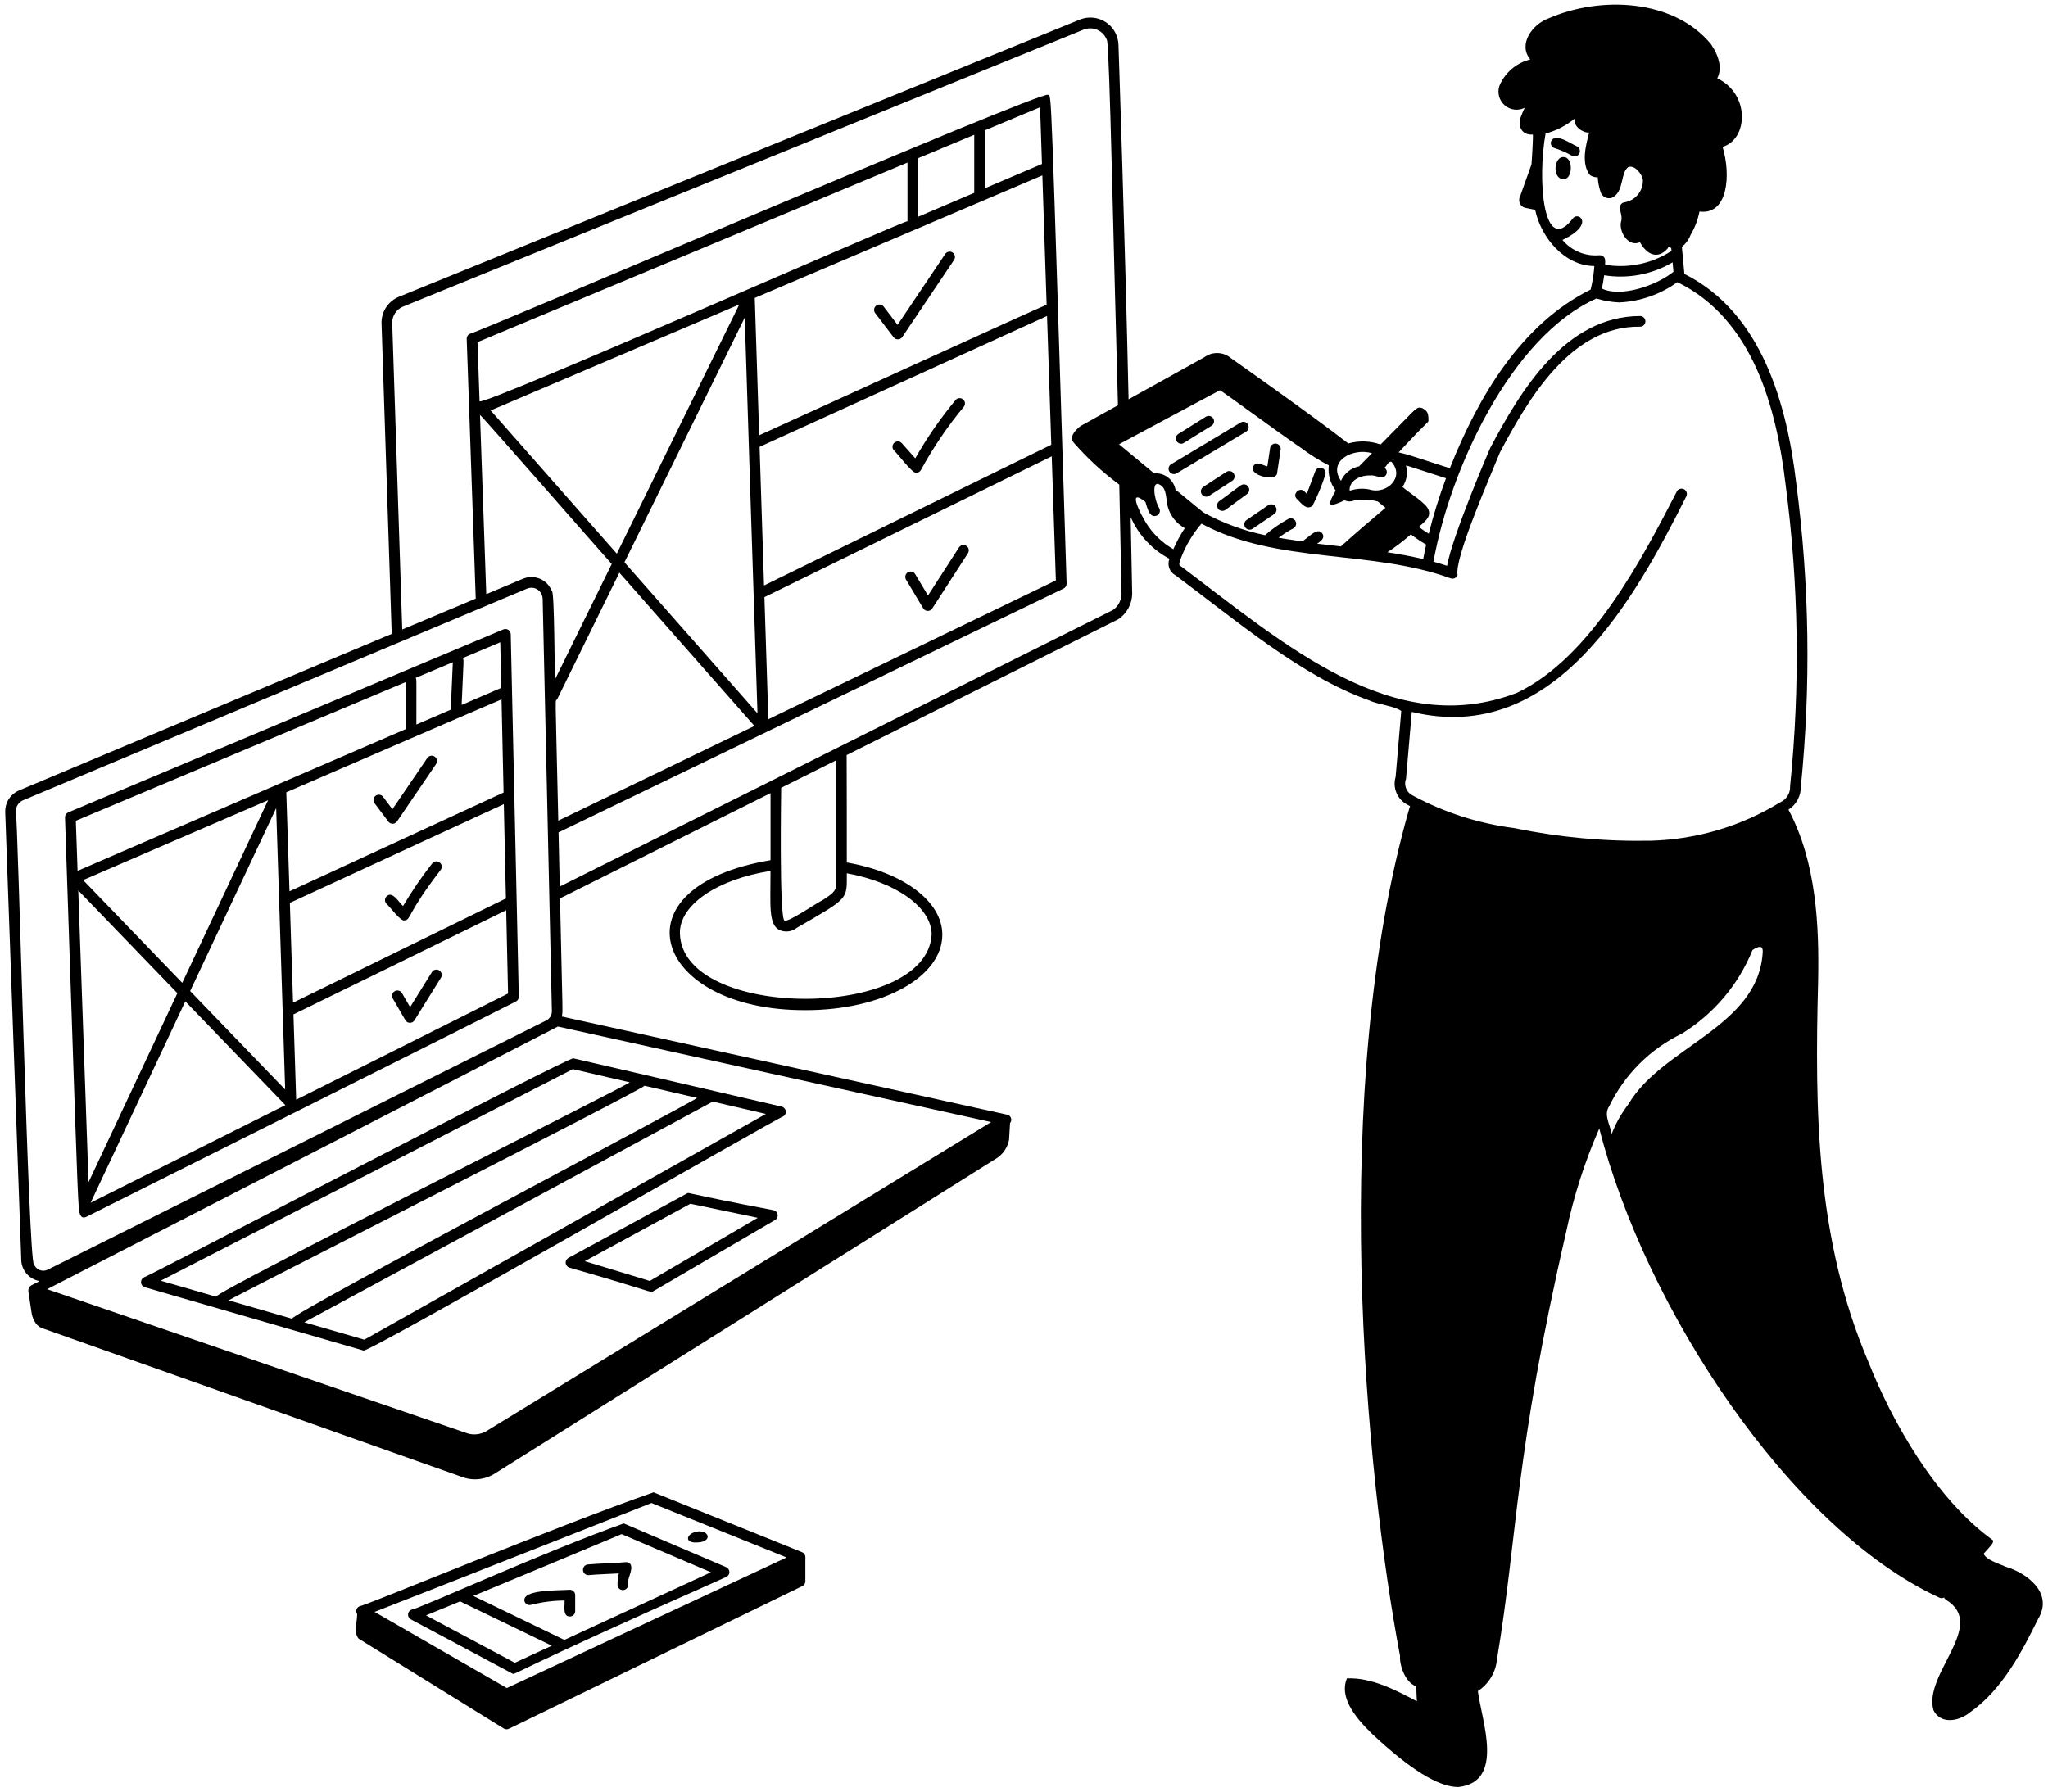 <svg width="384" height="336" viewBox="0 0 384 336" fill="none"
    xmlns="http://www.w3.org/2000/svg">
    <path d="M293.146 29.464C291.41 29.35 290.962 33.374 293.07 33.622C294.952 33.742 295.052 29.4 293.146 29.464Z" fill="currentColor"/>
    <path d="M295.744 27.478C294.366 26.894 291.636 24.832 290.826 26.508C290.784 26.633 290.768 26.764 290.777 26.896C290.786 27.027 290.821 27.155 290.88 27.273C290.939 27.39 291.021 27.495 291.12 27.581C291.22 27.667 291.335 27.733 291.46 27.774C292.595 28.122 293.687 28.598 294.714 29.194C294.942 29.331 295.214 29.371 295.472 29.307C295.729 29.242 295.95 29.078 296.087 28.851C296.224 28.623 296.264 28.351 296.2 28.093C296.136 27.836 295.972 27.614 295.744 27.478Z" fill="currentColor"/>
    <path d="M376.046 293.818C374.384 293.06 372.61 292.646 371.918 291.418C373.53 289.576 373.77 289.456 373.686 288.874C362.886 281.092 354.726 266.552 350.312 255.388C340.498 232.348 340.258 208.45 340.898 183.944C341.098 173.594 340.584 161.712 335.336 151.85C336.054 151.392 336.643 150.759 337.049 150.01C337.455 149.261 337.664 148.422 337.656 147.57C339.561 128.617 339.272 109.508 336.794 90.622C335.046 75.792 330.346 58.654 315.824 51.372L315.348 46.28C316.077 45.71 316.637 44.953 316.968 44.09C317.777 42.726 318.347 41.234 318.652 39.678C324.078 40.366 324.546 32.678 322.986 27.544C327.746 26.158 328.21 17.674 321.986 14.678C322.862 13.006 322.486 10.79 320.834 8.312C313.862 -0.198 300.102 -0.808 290.332 3.456C287.362 4.526 284.546 8.298 286.932 11.152C285.636 11.466 284.434 12.083 283.423 12.952C282.413 13.822 281.622 14.918 281.118 16.152C280.917 16.789 280.908 17.472 281.092 18.114C281.277 18.756 281.647 19.33 282.155 19.764C282.664 20.197 283.289 20.471 283.953 20.551C284.616 20.631 285.289 20.514 285.886 20.214C285.637 20.718 285.414 21.235 285.218 21.762C284.492 23.388 285.144 25.4 287.408 25.236C287.5 25.338 287.23 30.054 287.15 30.836L285.01 36.836C284.896 37.053 284.837 37.294 284.839 37.539C284.84 37.784 284.901 38.025 285.017 38.241C285.133 38.456 285.301 38.64 285.505 38.776C285.708 38.912 285.942 38.996 286.186 39.02L287.84 39.352C288.902 44.482 293.328 49.866 298.942 49.89C298.835 51.379 298.603 52.856 298.248 54.306C285.224 60.78 277.182 74.356 271.848 87.818C264.232 85.356 263.942 85.218 262.248 84.844C268.062 78.544 267.836 79.304 267.836 78.824C267.836 78.176 267.836 77.314 267.19 76.882C266.686 76.416 265.804 76.164 265.462 76.882C265.154 76.882 265.954 76.164 258.862 83.366C256.914 82.671 254.798 82.601 252.808 83.166C245.542 77.528 230.836 67.196 230.836 67.196C230.146 66.596 229.272 66.249 228.358 66.213C227.444 66.176 226.546 66.453 225.81 66.996L211.61 74.888C210.956 44.98 209.728 8.804 209.716 8.468C209.7 7.617 209.479 6.783 209.071 6.037C208.663 5.29 208.081 4.653 207.373 4.181C206.666 3.708 205.855 3.414 205.009 3.323C204.163 3.232 203.308 3.347 202.516 3.658L74.734 55.684C73.784 56.086 72.974 56.76 72.405 57.62C71.836 58.48 71.533 59.489 71.534 60.52L73.444 118.884L3.47 148.282C2.713 148.625 2.074 149.182 1.63 149.884C1.187 150.586 0.96 151.404 0.976 152.234L4 236.59C4.092 237.492 4.477 238.338 5.096 239.001C5.714 239.664 6.533 240.106 7.426 240.26L5.838 241.076C5.665 241.186 5.525 241.34 5.432 241.523C5.339 241.705 5.296 241.909 5.308 242.114L5.972 246.524C6.44 248.384 7.448 249.002 8.12 249.166L86.644 277C87.674 277.384 88.78 277.517 89.871 277.389C90.962 277.26 92.007 276.874 92.92 276.262L187.074 217.09C188.183 216.293 188.943 215.1 189.198 213.758L189.382 210.628C189.492 210.501 189.567 210.347 189.599 210.182C189.631 210.018 189.619 209.847 189.565 209.688C189.511 209.529 189.416 209.387 189.29 209.276C189.164 209.165 189.011 209.089 188.846 209.056L105.324 190.638C105.556 189.708 105.514 191.358 105.004 168.484L144.474 148.746V161.322C114.674 166.288 122.522 189.582 151.084 189.452C165.44 189.452 176.684 183.232 176.684 175.29C176.684 169.052 169.368 163.58 158.774 161.754C158.774 161.754 158.774 141.846 158.746 141.608L209.684 116.134C210.465 115.611 211.11 114.908 211.562 114.083C212.015 113.259 212.262 112.338 212.284 111.398L212 96.954C213.461 100.321 216.027 103.088 219.274 104.8C219.047 105.364 219.037 105.993 219.245 106.565C219.454 107.136 219.867 107.611 220.404 107.896C231.65 116.232 243.948 126.828 256.704 131.344C258.304 132.128 261.458 132.382 262.736 133.344L261.68 145.704C261.381 146.697 261.44 147.764 261.847 148.718C262.254 149.672 262.983 150.454 263.906 150.926C264.204 151.114 264.556 151.126 264.28 151.496C249.096 204.204 256.038 276.416 262.514 310.59C262.372 312.02 263.328 315.466 265.54 316.266L265.664 319.066C261.908 317.066 257.15 314.538 252.538 314.772C251.176 318.124 253.648 321.654 257.222 325.134C264.384 331.852 269.714 335.146 273.442 335.146C282.184 334.19 277.842 322.81 277.098 317.146C278.108 316.489 278.955 315.611 279.576 314.579C280.197 313.547 280.576 312.388 280.684 311.188C284.606 287.678 283.976 273.06 293.626 231.168C295.028 224.46 297.119 217.914 299.866 211.636C308.466 245.312 335.56 286.682 363.632 299.624C363.77 299.693 363.923 299.727 364.077 299.724C364.232 299.72 364.383 299.679 364.518 299.604C364.569 299.765 364.675 299.902 364.818 299.992C372.758 304.776 360.552 313.896 362.53 320.75C363.908 323.486 367.372 322.8 369.396 321.12C375.596 316.762 379.27 309.402 382.166 303.594C385.07 298.718 380.024 295 376.046 293.818ZM313.778 50.97C310.682 53.484 303.978 55.868 300.35 54.122C300.494 53.458 300.658 52.596 300.784 51.624C305.212 52.34 309.751 51.483 313.612 49.2L313.778 50.97ZM292.96 45C299.226 42.02 295.856 39.486 294.862 41.042C289.364 48.092 288.226 33.766 289.794 25.042C291.796 24.52 293.66 23.564 295.252 22.242C294.966 23.738 296.76 24.916 297.97 24.868C297.336 27.214 296.414 30.736 298.128 32.846C298.554 33.137 299.065 33.278 299.58 33.246C299.626 34.148 299.792 35.04 300.074 35.898C300.126 36.123 300.225 36.335 300.364 36.52C300.503 36.705 300.679 36.858 300.881 36.971C301.083 37.084 301.306 37.154 301.536 37.176C301.766 37.198 301.999 37.171 302.218 37.098C304.586 36.008 303.764 32.43 305.304 31.326C306.572 30.876 307.922 32.748 308.04 33.748C308.076 34.753 307.741 35.736 307.099 36.51C306.458 37.285 305.554 37.796 304.56 37.948C304.424 37.971 304.294 38.022 304.178 38.097C304.062 38.173 303.964 38.272 303.888 38.388C303.414 39.288 304.304 40.32 303.97 41.498C303.438 43.224 305.21 46.448 307.488 45.422C308.84 47.848 310.856 48.66 312.676 46.61C312.826 46.188 313.03 46.394 313.358 46.512C313.432 47.312 313.454 47.026 313.254 47.152C309.604 49.476 305.224 50.368 300.956 49.656C300.956 49.132 301.092 48.502 300.642 48.114C300.535 48.022 300.41 47.952 300.276 47.91C300.141 47.867 299.999 47.853 299.858 47.868C298.562 47.982 297.258 47.78 296.057 47.281C294.856 46.782 293.793 45.999 292.96 45ZM263.62 87.292C264.962 87.692 261.598 86.612 271.128 89.692C269.849 93.093 268.77 96.566 267.894 100.092C267.27 99.708 266.648 99.292 266.026 98.826C266.888 97.978 268.398 97.08 267.852 95.638C267.486 94.37 263.92 92.214 262.966 91.314C263.363 90.733 263.628 90.071 263.741 89.376C263.854 88.681 263.813 87.969 263.62 87.292ZM264.538 100.214C265.451 100.913 266.407 101.555 267.4 102.134C267.2 103.04 267.022 103.948 266.852 104.856C264.632 104.326 262.384 103.916 260.126 103.576C261.68 102.57 263.155 101.446 264.538 100.214ZM259.972 88.896C260.05 88.684 260.053 88.451 259.98 88.237C259.908 88.023 259.763 87.84 259.572 87.72C260.012 87.476 260.288 86.43 260.902 86.622C263.502 89.516 259.944 92.844 256.716 91.78C255.496 91.546 254.236 91.636 253.062 92.04C252.892 90.332 254.784 89.112 256.922 89.17C257.958 89 259.388 90.2 259.972 88.896ZM257.254 84.996L254.822 87.466C254.082 87.613 253.388 87.935 252.799 88.405C252.209 88.875 251.74 89.48 251.432 90.168C248.848 86.432 253.708 83.93 257.254 85V84.996ZM6.364 237.082C5.336 236.922 3.348 152.694 2.964 152.196C2.954 151.754 3.075 151.319 3.312 150.946C3.549 150.573 3.89 150.278 4.294 150.098L98.826 110.39C99.091 110.279 99.376 110.223 99.663 110.225C99.95 110.226 100.234 110.286 100.498 110.4C100.861 110.57 101.171 110.838 101.391 111.173C101.612 111.509 101.735 111.899 101.748 112.3L103.474 189.528C103.502 189.929 103.405 190.329 103.195 190.672C102.984 191.015 102.672 191.283 102.302 191.44L9.032 238.076C8.796 238.21 8.533 238.291 8.263 238.312C7.992 238.334 7.72 238.296 7.466 238.201C7.212 238.106 6.981 237.957 6.791 237.764C6.601 237.57 6.455 237.338 6.364 237.082ZM172.118 29.682L182.668 25.282V36.172L172.154 40.654C172.154 28.628 172.172 29.97 172.118 29.672V29.682ZM195.442 32.894L196.242 57.154C196.07 57.098 142.536 81.576 142.346 81.632L141.516 55.878L195.442 32.894ZM184.664 24.442L195.016 20.118L195.37 30.75L184.668 35.312C184.664 35.28 184.676 24.448 184.664 24.432V24.442ZM143.258 109.8L142.42 83.8L196.318 59.264L197.118 83.406L143.258 109.8ZM197.2 85.582L197.974 108.854L144.066 134.89L143.328 111.988L197.2 85.582ZM114.7 105.774L104.086 127.374C103.962 126.894 103.984 110.516 103.468 110.842C103.269 110.33 102.97 109.863 102.588 109.469C102.205 109.075 101.748 108.762 101.243 108.547C100.737 108.333 100.194 108.222 99.645 108.222C99.096 108.221 98.552 108.331 98.046 108.544L91.176 111.43L90 77.828C90.082 77.658 114.648 105.8 114.7 105.774ZM92 76.978L138.612 57.11L115.654 103.832L92 76.978ZM104.508 131.06L116.132 107.4L141.456 136.15L104.678 153.912C104.096 127.834 104.042 132.01 104.508 131.06ZM117.086 105.46L139.64 59.554C140.118 75.472 141.496 117.052 142.028 133.772L117.086 105.46ZM170.154 41.488C169.45 41.356 90.572 76.232 89.918 75.264L89.53 64.166L170.154 30.492V41.488ZM185.836 210.436L91.062 268.48C90.047 269.024 88.861 269.158 87.75 268.854L8.836 241.78L104.61 192.524L185.836 210.436ZM158.774 163.776C168.07 165.468 174.684 170.188 174.684 175.286C173.768 191.382 127.884 191.36 127.484 175.07C127.352 169.686 134.54 164.88 144.472 163.336C144.472 169.834 144.058 173.29 146.108 174.404C146.645 174.651 147.24 174.744 147.827 174.671C148.413 174.598 148.968 174.363 149.428 173.992C159.252 168.312 158.774 168.738 158.774 163.776ZM146.474 147.742L156.774 142.59V166C156.774 167.118 155.904 167.738 154.232 168.822C153.432 169.13 147.852 173.004 147.096 172.656C146.074 172.332 146.474 147.742 146.474 147.742ZM208.674 114.404L104.954 166.268L104.728 156.11L199.424 110.372C199.599 110.288 199.745 110.155 199.846 109.989C199.946 109.823 199.996 109.632 199.99 109.438C196.942 12.532 197.19 18.238 196.508 17.784C195.66 16.784 88.998 62.682 88.12 62.584C87.932 62.662 87.773 62.796 87.663 62.967C87.554 63.138 87.499 63.339 87.506 63.542L89.2 112.266L75.42 118.054L73.536 60.488C73.544 59.858 73.734 59.244 74.083 58.719C74.431 58.194 74.924 57.781 75.502 57.53L203.24 5.53C203.663 5.372 204.114 5.301 204.565 5.322C205.016 5.344 205.459 5.456 205.865 5.654C206.271 5.851 206.634 6.129 206.929 6.47C207.225 6.812 207.449 7.21 207.586 7.64C208.058 10.074 208.728 44.28 209.616 76.004L202.6 79.898C201.878 80.476 200.354 81.798 201.3 82.988C203.856 85.928 206.729 88.577 209.866 90.886L210.286 111.414C210.27 112.002 210.116 112.578 209.837 113.097C209.559 113.615 209.163 114.061 208.682 114.4L208.674 114.404ZM209.816 83.318C209.816 83.318 228.616 73.218 228.736 73.188C229.164 73.336 239.252 80.806 243.952 84.01C245.591 85.243 247.33 86.337 249.152 87.278C248.95 88.961 249.415 90.656 250.448 92C249.848 92.986 249.198 94.29 249.482 94.574C249.766 94.858 251.072 94.34 252.108 93.82C252.397 93.958 252.714 94.031 253.034 94.033C253.355 94.036 253.672 93.969 253.964 93.836C255.423 93.594 256.916 93.669 258.344 94.054L259.782 95.23C257.122 97.46 253.686 100.404 251.41 102.476C249.911 102.308 248.428 102.136 246.96 101.96C247.598 101.56 248.542 100.86 247.916 100.028C247.014 98.748 245.244 100.922 244.148 101.534C242.234 101.27 239.748 100.856 239.748 100.856C240.616 100.181 241.544 99.586 242.52 99.08C242.634 99.014 242.734 98.927 242.814 98.823C242.895 98.718 242.954 98.599 242.988 98.472C243.022 98.345 243.031 98.212 243.014 98.082C242.997 97.951 242.955 97.825 242.889 97.711C242.823 97.597 242.736 97.497 242.632 97.416C242.527 97.336 242.408 97.277 242.281 97.243C242.154 97.209 242.021 97.2 241.891 97.217C241.76 97.234 241.634 97.276 241.52 97.342C239.974 98.191 238.524 99.205 237.196 100.366C233.157 99.527 229.264 98.093 225.646 96.11L220.4 91.812C220.225 90.902 219.719 90.089 218.981 89.53C218.242 88.97 217.323 88.703 216.4 88.78L209.816 83.318ZM220 103C217.936 101.813 216.193 100.139 214.924 98.124C213.828 96.366 211.224 91.292 214.766 94.124C215.136 95.266 215.51 97.324 216.998 96.654C217.225 96.517 217.387 96.295 217.451 96.038C217.514 95.781 217.473 95.509 217.336 95.282C216.402 93.718 215.836 89.844 217.536 90.94C218.824 91.632 218.594 93.762 218.966 95.066C219.207 95.908 219.613 96.693 220.159 97.378C220.706 98.062 221.382 98.631 222.15 99.052C221.321 100.304 220.602 101.625 220 103ZM305.3 207.132C304.001 208.815 302.954 210.677 302.19 212.66C301.906 210.934 300.638 209.096 301.718 207.482C304.598 201.529 309.406 196.724 315.36 193.846C321.326 190.164 325.962 184.675 328.592 178.176C329.71 177.432 330.592 177.222 330.51 178.558C329.72 192.636 311.61 196.268 305.302 207.136L305.3 207.132ZM333.76 150.484C326.491 154.941 318.183 157.418 309.66 157.67C301.017 157.847 292.38 157.053 283.914 155.304C277.26 154.456 270.819 152.389 264.914 149.206C264.337 148.937 263.884 148.459 263.646 147.869C263.408 147.278 263.403 146.62 263.632 146.026L264.712 133.51C291.426 139.98 306.49 112.338 316.176 93.098C316.297 92.862 316.32 92.588 316.239 92.335C316.159 92.083 315.981 91.872 315.745 91.751C315.509 91.629 315.235 91.607 314.982 91.688C314.73 91.768 314.519 91.946 314.398 92.182C307.998 104.582 298.34 123.298 284.434 129.932C261.25 138.848 240.882 120.846 221.434 106.204C220.892 106.048 221.192 105.416 221.274 105.082C222.178 102.566 223.533 100.235 225.274 98.206C239.462 105.864 256.998 102.986 271.996 108.466C272.122 108.512 272.256 108.533 272.391 108.526C272.525 108.52 272.656 108.486 272.777 108.427C272.898 108.369 273.006 108.286 273.095 108.185C273.183 108.084 273.25 107.966 273.292 107.838C272.682 104.656 279.428 89.334 281.23 84.866C286.516 74.876 294.54 61.05 307.514 61.266C307.779 61.266 308.034 61.161 308.221 60.973C308.409 60.785 308.514 60.531 308.514 60.266C308.514 60.001 308.409 59.746 308.221 59.559C308.034 59.371 307.779 59.266 307.514 59.266C293.532 59.294 285.124 73.192 279.41 84.028C279.328 84.212 272.324 100.428 271.332 106.114C270.488 105.832 269.634 105.578 268.776 105.342C271.832 88.122 283.32 63.126 299.32 55.986C300.713 56.409 302.154 56.655 303.608 56.718C307.533 56.537 311.32 55.217 314.506 52.918C328.688 59.832 333.084 76.472 334.792 90.824C337.267 109.599 337.553 128.599 335.644 147.44C335.677 148.079 335.515 148.713 335.178 149.257C334.842 149.801 334.347 150.229 333.76 150.484Z" fill="currentColor"/>
    <path d="M221.478 83.22C221.878 83.22 221.536 83.302 227.186 79.832C227.402 79.688 227.553 79.465 227.607 79.211C227.662 78.957 227.615 78.692 227.478 78.472C227.34 78.252 227.123 78.093 226.871 78.031C226.619 77.968 226.353 78.006 226.128 78.136L220.948 81.374C220.765 81.489 220.624 81.661 220.547 81.864C220.47 82.066 220.46 82.288 220.52 82.496C220.58 82.704 220.705 82.887 220.878 83.018C221.051 83.148 221.261 83.219 221.478 83.22Z" fill="currentColor"/>
    <path d="M220.65 88.75L233.596 80.982C233.715 80.918 233.821 80.831 233.905 80.725C233.99 80.619 234.052 80.498 234.089 80.367C234.125 80.237 234.134 80.1 234.116 79.966C234.098 79.832 234.052 79.703 233.983 79.586C233.913 79.47 233.821 79.369 233.711 79.29C233.601 79.21 233.477 79.154 233.345 79.124C233.213 79.095 233.076 79.092 232.943 79.117C232.809 79.141 232.683 79.193 232.57 79.268L219.622 87.036C219.504 87.101 219.401 87.189 219.318 87.294C219.235 87.4 219.174 87.522 219.139 87.651C219.104 87.781 219.095 87.917 219.114 88.05C219.133 88.183 219.178 88.311 219.247 88.426C219.316 88.541 219.408 88.642 219.516 88.721C219.625 88.8 219.749 88.856 219.88 88.886C220.011 88.916 220.146 88.92 220.279 88.897C220.411 88.873 220.537 88.823 220.65 88.75Z" fill="currentColor"/>
    <path d="M231.322 88.8C231.25 88.69 231.158 88.595 231.05 88.52C230.941 88.446 230.819 88.394 230.691 88.366C230.562 88.339 230.43 88.337 230.301 88.361C230.171 88.385 230.048 88.434 229.938 88.506L225.622 91.306C225.399 91.451 225.243 91.678 225.188 91.937C225.133 92.197 225.183 92.468 225.328 92.69C225.473 92.912 225.7 93.069 225.959 93.124C226.219 93.179 226.489 93.129 226.712 92.984L231.028 90.184C231.138 90.112 231.233 90.02 231.308 89.912C231.382 89.803 231.434 89.681 231.462 89.553C231.489 89.424 231.491 89.292 231.467 89.163C231.443 89.033 231.394 88.91 231.322 88.8Z" fill="currentColor"/>
    <path d="M232.706 90.972L228.6 94C228.386 94.157 228.244 94.394 228.204 94.656C228.164 94.919 228.23 95.186 228.388 95.4C228.546 95.614 228.782 95.756 229.044 95.796C229.307 95.836 229.574 95.769 229.788 95.612L233.89 92.59C234.078 92.424 234.196 92.194 234.223 91.945C234.249 91.695 234.18 91.445 234.031 91.244C233.882 91.043 233.662 90.905 233.416 90.858C233.17 90.811 232.915 90.858 232.702 90.99L232.706 90.972Z" fill="currentColor"/>
    <path d="M239.466 88.688L240.114 84.374C240.139 84.242 240.138 84.106 240.11 83.974C240.081 83.842 240.026 83.718 239.949 83.608C239.871 83.498 239.772 83.404 239.657 83.334C239.542 83.263 239.414 83.216 239.281 83.196C239.148 83.176 239.012 83.183 238.882 83.217C238.751 83.25 238.629 83.31 238.522 83.392C238.415 83.475 238.326 83.578 238.26 83.695C238.194 83.812 238.153 83.942 238.138 84.076L237.63 87.454C236.78 87.338 235.614 86.32 234.992 87.454C234.046 89.16 239.386 90.466 239.466 88.688Z" fill="currentColor"/>
    <path d="M237.814 94.732L233.714 97.532C233.506 97.686 233.365 97.914 233.322 98.17C233.278 98.425 233.336 98.687 233.482 98.901C233.628 99.115 233.852 99.264 234.105 99.316C234.359 99.368 234.623 99.32 234.842 99.182L238.942 96.382C239.15 96.228 239.291 96 239.334 95.744C239.378 95.489 239.32 95.227 239.174 95.013C239.028 94.799 238.804 94.65 238.551 94.598C238.297 94.545 238.033 94.594 237.814 94.732Z" fill="currentColor"/>
    <path d="M246.092 94.856C247.043 93.008 247.84 91.085 248.476 89.106C248.528 88.982 248.554 88.849 248.553 88.714C248.552 88.58 248.524 88.447 248.471 88.323C248.417 88.2 248.339 88.089 248.242 87.996C248.144 87.903 248.029 87.831 247.903 87.784C247.777 87.737 247.643 87.716 247.509 87.722C247.375 87.728 247.243 87.761 247.121 87.819C247 87.877 246.892 87.959 246.803 88.06C246.714 88.161 246.646 88.278 246.604 88.406L245.03 92.606L244.578 92.154C243.676 91.226 242.21 92.692 243.164 93.57C243.86 94.2 244.914 95.826 246.092 94.856Z" fill="currentColor"/>
    <path d="M16.234 228.184C16.234 228.184 96.634 187.924 96.722 187.832C96.891 187.747 97.033 187.616 97.131 187.454C97.228 187.292 97.278 187.105 97.274 186.916L95.764 118.944C95.76 118.781 95.717 118.621 95.638 118.479C95.558 118.336 95.445 118.215 95.308 118.127C95.171 118.038 95.015 117.984 94.852 117.969C94.69 117.955 94.526 117.981 94.376 118.044L12.8 152.354C12.613 152.433 12.454 152.566 12.345 152.738C12.235 152.909 12.181 153.109 12.188 153.312C14.06 208.4 14.464 222.838 14.788 226.682C14.886 227.8 15.238 228.688 16.234 228.184ZM16.99 225.568L34.742 187.8L53.506 207.258L16.99 225.568ZM34.17 184.326L15.584 165.052L50.276 150.064L34.17 184.326ZM51.782 151.558L53.472 204.344L35.654 185.866L51.782 151.558ZM95.26 186.33L55.536 206.244L55.022 190.244L94.914 170.704L95.26 186.33ZM94.86 168.496L54.948 188.044L54.348 169.326L94.466 150.812L94.86 168.496ZM94.42 148.63L54.28 167.156L53.68 148.59C53.68 148.59 93.8 131.22 94.036 131.16L94.42 148.63ZM86.756 123.418L93.798 120.458L93.988 129.002L86.558 132.202C86.948 123.236 87 123.818 86.756 123.418ZM84.904 124.198L84.516 133.094L78.07 135.878C78.07 126.832 78.124 127.478 77.936 127.128L84.904 124.198ZM14.22 153.93L76.07 127.914V136.742L14.548 163.32L14.22 153.93ZM33.258 186.264L16.6 221.716L14.676 167L33.258 186.264Z" fill="currentColor"/>
    <path d="M27.16 241.416L68.16 253.284C69.016 253.794 146.062 209.484 146.828 209.39C147.005 209.292 147.147 209.142 147.237 208.961C147.327 208.78 147.359 208.575 147.331 208.375C147.302 208.175 147.214 207.988 147.077 207.84C146.94 207.691 146.761 207.587 146.564 207.542L107.506 198.48C106.762 198.092 27.664 239.48 26.98 239.564C26.801 239.655 26.654 239.798 26.558 239.974C26.461 240.15 26.42 240.351 26.44 240.551C26.459 240.751 26.538 240.94 26.667 241.095C26.795 241.249 26.967 241.361 27.16 241.416ZM143.6 208.91L68.314 251.246L57.05 247.984L133.64 206.6L143.6 208.91ZM130.698 205.91C130.208 206.526 54.74 246.276 54.746 247.31L42.866 243.872C43.254 243.494 120.728 204.224 120.852 203.624L130.698 205.91ZM107.41 200.51L118.084 202.986C117.584 203.586 40.526 242.158 40.51 243.186L30.136 240.186L107.41 200.51Z" fill="currentColor"/>
    <path d="M145.03 226.96C128.03 223.742 129.274 223.574 128.812 223.822L106.584 235.908C106.411 236.002 106.269 236.145 106.177 236.32C106.085 236.494 106.046 236.692 106.066 236.889C106.087 237.085 106.164 237.271 106.29 237.423C106.415 237.575 106.583 237.687 106.772 237.744C122.522 242.242 121.91 242.504 122.456 242.18L145.33 228.8C145.504 228.698 145.642 228.545 145.728 228.363C145.814 228.18 145.842 227.976 145.81 227.777C145.777 227.578 145.685 227.394 145.546 227.248C145.407 227.102 145.227 227.002 145.03 226.96ZM121.83 240.234L109.644 236.524L129.444 225.754L142.076 228.388L121.83 240.234Z" fill="currentColor"/>
    <path d="M72.816 154.092C72.912 154.219 73.036 154.322 73.179 154.391C73.322 154.46 73.48 154.495 73.639 154.491C73.798 154.487 73.954 154.446 74.093 154.37C74.233 154.294 74.353 154.185 74.442 154.054L81.78 143.266C81.921 143.047 81.97 142.781 81.918 142.526C81.866 142.271 81.717 142.046 81.502 141.899C81.287 141.753 81.022 141.696 80.766 141.741C80.509 141.786 80.281 141.929 80.128 142.14L73.576 151.772L71.828 149.44C71.669 149.228 71.432 149.088 71.169 149.05C70.907 149.013 70.64 149.081 70.428 149.24C70.216 149.399 70.076 149.636 70.038 149.899C70.001 150.161 70.069 150.428 70.228 150.64L72.816 154.092Z" fill="currentColor"/>
    <path d="M75.902 172.61C77.078 172.458 76.226 171.466 82.61 163.164C82.692 163.06 82.754 162.941 82.79 162.813C82.826 162.685 82.836 162.552 82.82 162.42C82.803 162.288 82.761 162.161 82.695 162.046C82.629 161.931 82.541 161.83 82.436 161.749C82.331 161.668 82.21 161.609 82.082 161.575C81.954 161.541 81.82 161.533 81.689 161.552C81.557 161.57 81.431 161.614 81.317 161.682C81.203 161.75 81.103 161.839 81.024 161.946C79.031 164.48 77.209 167.145 75.572 169.922C74.88 169.368 73.606 167.02 72.506 168.078C72.409 168.167 72.331 168.274 72.276 168.394C72.221 168.513 72.19 168.642 72.185 168.773C72.18 168.905 72.2 169.036 72.246 169.159C72.291 169.282 72.361 169.395 72.45 169.492C73.138 170.066 75.16 172.93 75.902 172.61Z" fill="currentColor"/>
    <path d="M76 191.324C76.087 191.473 76.21 191.598 76.359 191.685C76.508 191.773 76.677 191.82 76.849 191.823C77.022 191.826 77.192 191.784 77.344 191.701C77.495 191.619 77.623 191.498 77.714 191.352L82.676 183.368C82.816 183.143 82.861 182.871 82.801 182.613C82.741 182.354 82.581 182.13 82.356 181.99C82.131 181.85 81.859 181.805 81.601 181.865C81.342 181.925 81.118 182.085 80.978 182.31L76.894 188.88L75.354 186.222C75.216 186.004 74.999 185.849 74.748 185.787C74.498 185.726 74.233 185.764 74.01 185.893C73.786 186.022 73.621 186.232 73.55 186.48C73.478 186.728 73.504 186.993 73.624 187.222L76 191.324Z" fill="currentColor"/>
    <path d="M167.552 63.25C167.648 63.376 167.773 63.478 167.916 63.546C168.06 63.615 168.217 63.648 168.376 63.644C168.534 63.639 168.69 63.597 168.829 63.52C168.968 63.444 169.087 63.336 169.176 63.204L178.888 48.746C179.036 48.526 179.09 48.256 179.039 47.996C178.988 47.735 178.836 47.506 178.616 47.358C178.396 47.21 178.126 47.156 177.866 47.206C177.605 47.258 177.376 47.41 177.228 47.63L168.296 60.928L165.696 57.508C165.535 57.296 165.297 57.156 165.033 57.12C164.769 57.083 164.502 57.153 164.29 57.314C164.078 57.475 163.938 57.713 163.902 57.977C163.865 58.24 163.935 58.508 164.096 58.72L167.552 63.25Z" fill="currentColor"/>
    <path d="M179.232 74.954C176.368 78.385 173.818 82.066 171.614 85.954L169.094 83.12C169.007 83.022 168.901 82.942 168.783 82.884C168.664 82.827 168.536 82.793 168.405 82.786C168.273 82.778 168.142 82.796 168.018 82.839C167.894 82.882 167.779 82.95 167.681 83.037C167.583 83.124 167.503 83.23 167.445 83.348C167.388 83.467 167.355 83.595 167.347 83.726C167.339 83.858 167.357 83.989 167.4 84.113C167.443 84.237 167.511 84.352 167.598 84.45C168.07 84.802 171.174 88.95 171.798 88.668C171.977 88.668 172.153 88.62 172.307 88.529C172.461 88.438 172.588 88.307 172.674 88.15C174.973 83.919 177.683 79.924 180.764 76.224C180.902 76.018 180.959 75.769 180.924 75.523C180.888 75.278 180.763 75.054 180.572 74.896C180.381 74.738 180.139 74.656 179.891 74.667C179.643 74.678 179.408 74.78 179.232 74.954Z" fill="currentColor"/>
    <path d="M173.1 114.086C173.187 114.232 173.31 114.353 173.458 114.438C173.605 114.523 173.771 114.569 173.941 114.572C174.111 114.575 174.279 114.534 174.429 114.454C174.579 114.374 174.706 114.257 174.798 114.114L181.488 103.756C181.632 103.533 181.682 103.262 181.626 103.003C181.57 102.744 181.414 102.517 181.191 102.373C180.968 102.229 180.697 102.179 180.438 102.235C180.179 102.291 179.952 102.447 179.808 102.67L174 111.68L171.588 107.662C171.449 107.44 171.228 107.281 170.973 107.22C170.719 107.159 170.45 107.2 170.225 107.335C170.001 107.47 169.838 107.688 169.772 107.942C169.707 108.196 169.743 108.465 169.874 108.692L173.1 114.086Z" fill="currentColor"/>
    <path d="M150.378 291.1L122.542 279.878C104.316 286.216 68.556 301.144 67.474 301.22C67.332 301.267 67.202 301.346 67.095 301.451C66.987 301.556 66.906 301.685 66.856 301.826C66.806 301.968 66.79 302.119 66.807 302.268C66.825 302.417 66.876 302.56 66.958 302.686C67.01 304.086 66.236 306.26 67.264 307.334L94.452 324.166C94.595 324.255 94.759 324.306 94.928 324.315C95.096 324.324 95.264 324.29 95.416 324.216L150.442 297.458C150.611 297.376 150.753 297.248 150.852 297.089C150.952 296.929 151.004 296.746 151.004 296.558V292.244C151.038 292.011 150.996 291.773 150.883 291.567C150.77 291.361 150.593 291.197 150.378 291.1ZM95.028 316.58L70.228 302.3C79.724 298.61 117.628 283.666 122.154 281.882L147.486 292.094L95.028 316.58Z" fill="currentColor"/>
    <path d="M77.23 301.854C77.038 301.908 76.867 302.018 76.738 302.171C76.609 302.323 76.529 302.51 76.508 302.708C76.486 302.907 76.524 303.107 76.618 303.283C76.71 303.459 76.854 303.604 77.03 303.698L96.02 313.84C96.67 314.188 94.07 314.426 136.182 295.74C136.358 295.659 136.506 295.529 136.609 295.365C136.713 295.201 136.766 295.011 136.763 294.818C136.761 294.624 136.702 294.435 136.594 294.275C136.486 294.114 136.334 293.988 136.156 293.912L116.956 285.712C102.118 290.974 78.314 301.82 77.23 301.854ZM96.524 311.842L79.876 302.952C81.39 302.338 83.634 301.416 86.264 300.33L103.464 308.64L96.524 311.842ZM105.814 307.554L88.74 299.304C98.084 295.434 110.84 290.104 116.554 287.718L133.3 294.868L105.814 307.554Z" fill="currentColor"/>
    <path d="M106.848 298.148C104.626 298.31 97.888 298.076 98.33 300.274C98.365 300.401 98.424 300.52 98.504 300.624C98.585 300.728 98.685 300.815 98.799 300.88C98.913 300.945 99.04 300.987 99.17 301.004C99.301 301.02 99.433 301.011 99.56 300.976C101.615 300.45 103.727 300.176 105.848 300.16C105.94 301.02 105.412 303.186 106.848 303.16C107.113 303.16 107.368 303.055 107.555 302.867C107.743 302.679 107.848 302.425 107.848 302.16V299.14C107.846 298.876 107.74 298.624 107.552 298.438C107.365 298.252 107.112 298.148 106.848 298.148Z" fill="currentColor"/>
    <path d="M110.4 295.4C112.28 295.23 114.154 295.2 116.034 295.08C115.869 295.778 115.785 296.493 115.784 297.21C115.784 297.475 115.889 297.73 116.077 297.917C116.264 298.105 116.519 298.21 116.784 298.21C117.049 298.21 117.304 298.105 117.491 297.917C117.679 297.73 117.784 297.475 117.784 297.21C117.536 295.97 118.784 294.486 118.234 293.376C118.132 293.238 117.996 293.129 117.839 293.059C117.683 292.989 117.511 292.96 117.34 292.976C114.968 293.192 112.594 293.192 110.22 293.408C110.089 293.42 109.962 293.457 109.846 293.518C109.729 293.579 109.626 293.662 109.542 293.763C109.458 293.864 109.395 293.981 109.355 294.106C109.316 294.231 109.302 294.363 109.314 294.494C109.326 294.625 109.363 294.752 109.424 294.868C109.485 294.985 109.569 295.088 109.669 295.172C109.77 295.256 109.887 295.319 110.012 295.359C110.137 295.398 110.269 295.412 110.4 295.4Z" fill="currentColor"/>
    <path d="M130.09 289.278C134.064 289.478 132.982 286.5 130.188 287.346C128.844 287.846 128.414 289.06 130.09 289.278Z" fill="currentColor"/>
</svg>
